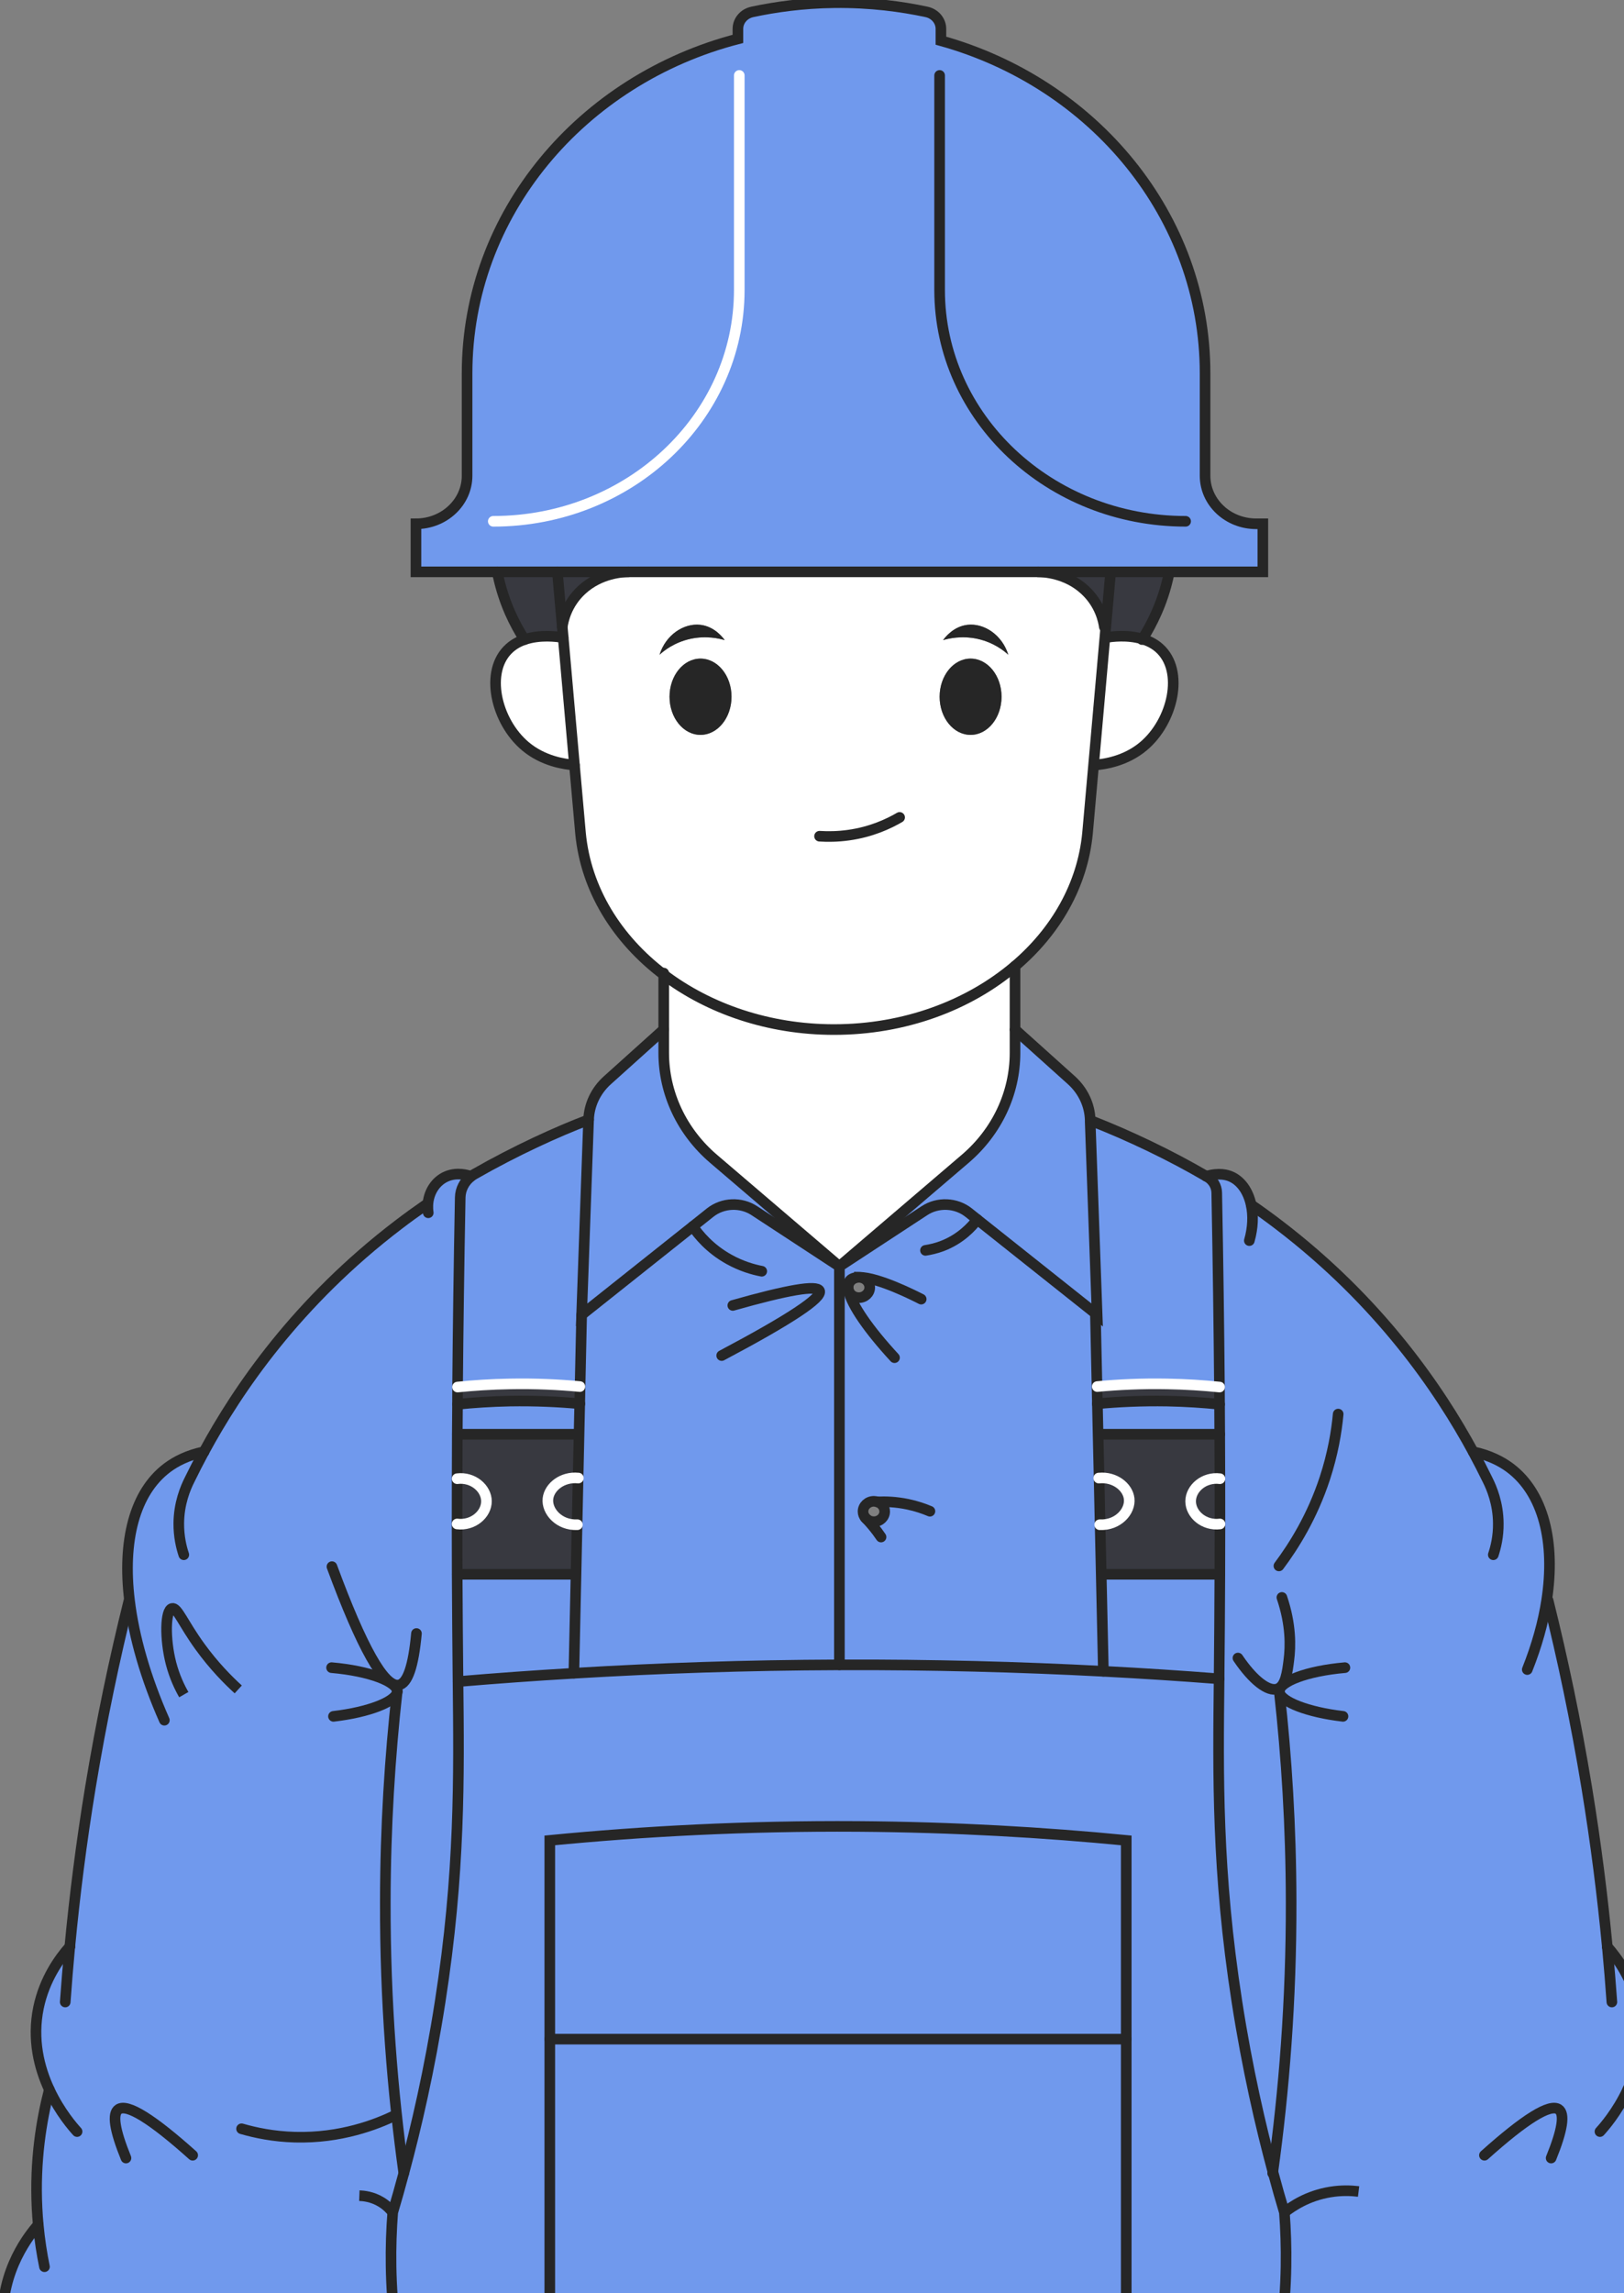 <svg width="153" height="216" viewBox="0 0 153 216" fill="none" xmlns="http://www.w3.org/2000/svg">
<rect x="0" y="0" width="153" height="216" fill="#808080" stroke="none"/>
<g clip-path="url(#clip0_5286_19002)">
<path d="M37.409 159.418C37.414 159.379 37.42 159.344 37.42 159.304C37.414 159.344 37.409 159.379 37.409 159.418ZM3.604 209.544C3.556 209.041 3.519 208.524 3.492 207.991C3.27 203.543 3.895 199.732 4.646 196.821C3.694 194.781 3.005 192.099 3.63 189.094C4.197 186.382 5.615 184.441 6.573 183.362H6.579C7.029 178.6 7.659 173.589 8.516 168.36C9.554 162.075 10.798 156.194 12.153 150.751H12.2C11.518 145.113 12.672 140.57 15.742 138.257C16.578 137.63 17.69 137.062 19.215 136.739H19.22C22.386 130.888 27.997 122.623 37.557 115.343C38.41 114.692 39.267 114.075 40.114 113.488L40.31 113.497C40.368 112.278 41.056 111.229 42.078 110.801C43.078 110.378 44.068 110.686 44.354 110.791L44.375 110.811C43.751 111.293 43.375 112.015 43.359 112.791C43.237 119.225 43.158 125.18 43.11 130.644C43.11 131.191 43.105 131.729 43.105 132.266C43.094 133.226 43.089 134.167 43.084 135.092C43.078 136.525 43.073 137.923 43.068 139.277C43.068 140.745 43.063 142.163 43.063 143.541C43.068 145.188 43.068 146.77 43.073 148.283C43.089 151.666 43.115 154.731 43.142 157.468C43.147 157.771 43.147 158.08 43.153 158.383C43.248 167.335 43.364 176.386 41.464 188.566C40.474 194.94 39.203 200.408 38.044 204.693C37.684 206.046 37.33 207.28 37.001 208.384C36.758 211.494 36.737 215.231 37.277 219.406C37.716 222.804 38.447 225.879 39.288 228.591C33.899 233.248 27.33 233.149 24.852 230.432C22.74 228.113 23.905 224.212 24.101 223.585C17.007 220.112 10.522 219.699 6.981 222.426C6.007 223.177 4.747 224.561 4.075 227.233C2.518 225.6 0.464 222.725 0.279 218.749C0.046 213.778 2.878 210.365 3.604 209.544Z" fill="#7099ED"/>
<path d="M54.368 143.611C54.4 142.148 54.432 140.68 54.463 139.217C54.495 137.844 54.522 136.466 54.553 135.092C54.575 134.132 54.596 133.177 54.617 132.216C54.627 131.679 54.638 131.137 54.649 130.599C54.702 128.345 54.749 126.096 54.797 123.842L65.268 115.518L66.903 114.214C68.089 113.274 69.799 113.199 71.07 114.035L79.079 119.279V156.811C70.339 156.841 61.986 157.125 54.066 157.602C54.135 154.493 54.199 151.393 54.268 148.288C54.299 146.731 54.336 145.168 54.368 143.611Z" fill="#7099ED"/>
<path d="M67.221 109.143L79.079 119.279L71.07 114.034C69.799 113.198 68.089 113.273 66.903 114.214L65.268 115.517L54.797 123.842L55.453 105.466C55.501 104.058 56.136 102.725 57.221 101.749L62.531 96.973V99.172C62.531 102.968 64.236 106.591 67.221 109.143Z" fill="#7099ED"/>
<path d="M82.666 141.461C82.56 141.426 82.449 141.406 82.332 141.406C81.766 141.406 81.311 141.839 81.311 142.367C81.311 142.586 81.39 142.795 81.528 142.959C81.559 142.994 81.597 143.029 81.628 143.063C81.808 143.228 82.057 143.327 82.332 143.327C82.894 143.327 83.349 142.899 83.349 142.367C83.349 141.949 83.063 141.591 82.666 141.461ZM79.082 156.811V119.279L87.091 114.035C88.362 113.199 90.072 113.274 91.257 114.214L92.073 114.866L103.274 123.768L103.205 123.842C103.253 126.096 103.306 128.345 103.353 130.599C103.369 131.137 103.38 131.679 103.391 132.216C103.412 133.177 103.433 134.132 103.454 135.092C103.486 136.466 103.518 137.844 103.549 139.217C103.581 140.68 103.613 142.148 103.645 143.611C103.682 145.168 103.713 146.731 103.751 148.288C103.814 151.333 103.883 154.373 103.952 157.418C96.075 157.005 87.774 156.781 79.082 156.811ZM79.95 121.568C80.082 121.951 80.469 122.225 80.919 122.225C81.485 122.225 81.941 121.797 81.941 121.27C81.941 120.742 81.512 120.334 80.972 120.309H80.919C80.877 120.309 80.84 120.309 80.797 120.309C80.49 120.334 80.247 120.419 80.088 120.588C79.956 120.737 79.892 120.941 79.903 121.2C79.897 121.22 79.897 121.245 79.897 121.265C79.897 121.364 79.913 121.459 79.945 121.548C79.945 121.548 79.945 121.558 79.95 121.563V121.568Z" fill="#7099ED"/>
<path d="M87.091 114.034L79.082 119.279L90.94 109.143C93.925 106.591 95.63 102.968 95.63 99.172V96.973L100.945 101.749C102.025 102.725 102.66 104.058 102.708 105.466V105.65L103.364 123.842L103.274 123.767L92.073 114.865L91.257 114.214C90.072 113.273 88.362 113.198 87.091 114.034Z" fill="#7099ED"/>
<path d="M120.534 159.418C120.534 159.378 120.529 159.344 120.524 159.304C120.524 159.344 120.529 159.378 120.534 159.418ZM114.886 130.644C114.838 125.056 114.759 118.951 114.632 112.343C114.621 111.731 114.282 111.159 113.732 110.835L113.652 110.79C114.849 110.427 115.616 110.671 115.923 110.8C116.881 111.188 117.596 112.179 117.871 113.492H117.887C118.74 114.074 119.592 114.691 120.444 115.343C130.004 122.623 135.616 130.887 138.787 136.739C140.343 137.072 141.46 137.659 142.259 138.256C145.404 140.61 146.558 145.242 145.711 150.731L145.848 150.75C147.204 156.194 148.453 162.075 149.485 168.36C150.343 173.589 150.973 178.6 151.423 183.356C152.381 184.441 153.799 186.382 154.366 189.093C154.991 192.099 154.302 194.781 153.35 196.821C154.107 199.731 154.726 203.543 154.504 207.991C154.477 208.524 154.44 209.041 154.392 209.544C155.118 210.365 157.95 213.778 157.717 218.749C157.532 222.724 155.478 225.6 153.927 227.232C153.254 224.56 151.989 223.177 151.015 222.426C147.474 219.699 140.989 220.112 133.895 223.585C134.096 224.212 135.256 228.113 133.144 230.432C130.666 233.148 124.097 233.248 118.708 228.596C119.549 225.879 120.28 222.804 120.719 219.405C121.259 215.231 121.238 211.494 121 208.384C120.656 207.24 120.291 205.961 119.915 204.553C118.766 200.289 117.511 194.87 116.532 188.566C114.616 176.266 114.753 167.16 114.849 158.124C114.849 157.906 114.854 157.687 114.854 157.468C114.88 154.731 114.907 151.666 114.918 148.282C114.923 146.765 114.928 145.183 114.928 143.541C114.928 142.167 114.928 140.744 114.923 139.276C114.923 137.923 114.918 136.525 114.907 135.092C114.902 134.166 114.896 133.221 114.891 132.266C114.886 131.728 114.88 131.191 114.88 130.644H114.886Z" fill="#7099ED"/>
<path d="M43.066 143.541C44.559 143.73 45.83 142.63 45.83 141.406C45.83 140.182 44.559 139.087 43.072 139.276C43.072 137.923 43.082 136.525 43.088 135.092H54.559C54.527 136.465 54.501 137.843 54.469 139.217C52.992 139.067 51.753 140.048 51.626 141.152C51.489 142.371 52.712 143.685 54.374 143.61C54.342 145.168 54.305 146.73 54.273 148.287H43.077C43.077 146.77 43.077 145.188 43.066 143.541Z" fill="#383940"/>
<path d="M54.651 130.599C54.64 131.136 54.63 131.679 54.619 132.216C52.65 132.032 50.443 131.927 48.044 131.967C46.282 132.002 44.63 132.112 43.105 132.266C43.105 131.728 43.111 131.191 43.111 130.644C44.635 130.489 46.282 130.38 48.044 130.35C50.448 130.305 52.655 130.41 54.63 130.599H54.651Z" fill="#383940"/>
<path d="M54.467 139.216C54.435 140.679 54.403 142.147 54.371 143.61C52.709 143.684 51.486 142.371 51.624 141.152C51.751 140.047 52.99 139.067 54.467 139.216Z" fill="#383940"/>
<path d="M43.073 139.277C44.561 139.088 45.831 140.188 45.831 141.407C45.831 142.626 44.561 143.73 43.068 143.541H43.062C43.062 142.163 43.068 140.745 43.068 139.277H43.073Z" fill="#383940"/>
<path d="M114.93 139.277C114.935 140.745 114.935 142.168 114.935 143.541C113.442 143.731 112.172 142.631 112.172 141.407C112.172 140.183 113.442 139.088 114.93 139.277Z" fill="#383940"/>
<path d="M106.379 141.153C106.522 142.367 105.299 143.681 103.642 143.611C103.61 142.148 103.579 140.68 103.547 139.217C105.019 139.073 106.252 140.053 106.379 141.153Z" fill="#383940"/>
<path d="M114.886 130.644C114.886 131.191 114.892 131.728 114.897 132.266C113.372 132.112 111.721 132.002 109.958 131.967C107.56 131.927 105.358 132.032 103.389 132.216C103.378 131.679 103.367 131.136 103.352 130.599H103.373C105.347 130.41 107.555 130.305 109.958 130.35C111.716 130.38 113.367 130.489 114.886 130.644Z" fill="#383940"/>
<path d="M114.935 143.541C114.935 145.183 114.93 146.765 114.925 148.282H103.75C103.713 146.73 103.681 145.168 103.644 143.61C105.301 143.68 106.523 142.366 106.381 141.152C106.253 140.053 105.02 139.072 103.548 139.217C103.517 137.843 103.485 136.465 103.453 135.092H114.914C114.925 136.525 114.93 137.923 114.93 139.276C113.442 139.087 112.172 140.187 112.172 141.406C112.172 142.625 113.442 143.73 114.935 143.541Z" fill="#383940"/>
<path d="M114.915 135.092H103.454C103.433 134.132 103.412 133.176 103.391 132.216C105.36 132.032 107.562 131.928 109.96 131.967C111.723 132.002 113.374 132.112 114.899 132.266C114.899 133.221 114.91 134.167 114.915 135.092Z" fill="#7099ED"/>
<path d="M54.27 148.288C54.202 151.393 54.138 154.493 54.069 157.598C50.332 157.822 46.695 158.085 43.154 158.384C43.148 158.08 43.148 157.772 43.143 157.468C43.117 154.732 43.09 151.667 43.074 148.283H54.27V148.288Z" fill="#7099ED"/>
<path d="M54.617 132.216C54.596 133.176 54.575 134.132 54.553 135.092H43.082C43.087 134.167 43.093 133.226 43.103 132.266C44.628 132.112 46.279 132.002 48.042 131.967C50.44 131.928 52.648 132.032 54.617 132.216Z" fill="#7099ED"/>
<path d="M55.454 105.467L54.798 123.842C54.75 126.096 54.703 128.345 54.65 130.599H54.628C52.654 130.41 50.446 130.306 48.043 130.35C46.28 130.38 44.634 130.49 43.109 130.644C43.157 125.181 43.236 119.225 43.358 112.791C43.374 112.015 43.75 111.293 44.375 110.811C44.48 110.726 44.592 110.651 44.713 110.582C48.551 108.388 52.469 106.596 55.454 105.467Z" fill="#7099ED"/>
<path d="M52.972 59.043L53.062 60.053C52.475 59.959 50.871 59.745 49.415 60.242C48.949 59.521 48.468 58.66 48.033 57.67C47.414 56.252 47.059 54.943 46.848 53.863H52.512L52.972 59.043Z" fill="#383940"/>
<path d="M52.512 53.863H59.203C58.732 53.863 56.567 53.943 54.804 55.57C53.343 56.918 53.046 58.526 52.972 59.043L52.512 53.863Z" fill="#383940"/>
<path d="M104.639 53.863L104.178 59.053L104.041 59.043C103.967 58.526 103.665 56.918 102.204 55.57C100.446 53.943 98.281 53.868 97.805 53.863H104.639Z" fill="#383940"/>
<path d="M107.635 60.187C106.222 59.76 104.724 59.959 104.163 60.053H104.094L104.178 59.053L104.639 53.863H110.166C109.954 54.943 109.599 56.252 108.975 57.67C108.551 58.635 108.085 59.476 107.635 60.187Z" fill="#383940"/>
<path d="M118.974 49.335V53.863H39.188V49.335C41.845 49.335 44.005 47.31 44.005 44.807V35.164C44.005 20.128 54.809 7.474 69.52 3.663V2.723C69.52 1.951 70.081 1.29 70.881 1.12C72.998 0.668 75.613 0.289 78.609 0.255C82.024 0.215 84.967 0.623 87.286 1.12C88.085 1.29 88.646 1.956 88.646 2.723V3.832C103.029 7.833 113.532 20.342 113.532 35.164V44.807C113.532 47.31 115.686 49.335 118.349 49.335H118.974Z" fill="#7099ED"/>
<path d="M106.105 233.149L106.115 233.174C99.059 235.209 90.224 236.886 80.001 236.99C68.874 237.105 59.303 235.313 51.797 233.149V192.064H106.105V233.149Z" fill="#7099ED"/>
<path d="M106.105 173.345V192.064H51.797V173.345C60.537 172.494 70.272 171.962 80.838 172.031C89.938 172.096 98.397 172.594 106.105 173.345Z" fill="#7099ED"/>
<path d="M39.292 228.591H39.287C38.445 225.879 37.715 222.804 37.275 219.406C36.735 215.231 36.757 211.494 37 208.385C37.328 207.28 37.683 206.046 38.043 204.693C39.202 200.409 40.473 194.94 41.463 188.566C43.363 176.386 43.246 167.335 43.151 158.384C46.693 158.085 50.33 157.821 54.067 157.602C61.986 157.125 70.34 156.841 79.079 156.811C87.772 156.781 96.072 157.005 103.949 157.418C107.681 157.612 111.318 157.851 114.854 158.125C114.759 167.161 114.621 176.266 116.537 188.566C117.517 194.871 118.771 200.289 119.92 204.553C120.296 205.961 120.661 207.24 121.005 208.385C121.243 211.494 121.265 215.231 120.725 219.406C120.285 222.804 119.555 225.879 118.713 228.591H118.708C115.6 229.979 111.35 231.671 106.114 233.174L106.104 233.149V173.346C98.396 172.594 89.937 172.097 80.837 172.032C70.271 171.962 60.536 172.495 51.796 173.346V233.149C46.566 231.641 42.336 229.949 39.292 228.591Z" fill="#7099ED"/>
<path d="M114.914 148.283H114.925C114.914 151.667 114.888 154.732 114.861 157.468C114.861 157.687 114.856 157.906 114.856 158.125C111.32 157.852 107.683 157.613 103.951 157.419C103.882 154.373 103.814 151.333 103.75 148.288H114.914V148.283Z" fill="#7099ED"/>
<path d="M103.203 123.842L103.272 123.767L103.362 123.842L102.711 105.651L103.002 105.641C104.67 106.297 106.422 107.059 108.238 107.929C110.196 108.87 111.996 109.83 113.648 110.791H113.653L113.732 110.835C114.283 111.159 114.622 111.731 114.632 112.343C114.759 118.951 114.839 125.056 114.886 130.644C113.367 130.489 111.715 130.38 109.958 130.35C107.555 130.305 105.347 130.41 103.373 130.599H103.351C103.304 128.345 103.251 126.096 103.203 123.842Z" fill="#7099ED"/>
<path d="M107.633 60.188C108.199 60.357 108.75 60.631 109.221 61.049C111.614 63.188 110.507 67.955 107.718 70.294C106.039 71.702 104.044 71.986 103.096 72.06H103.027L104.091 60.049H104.16C104.721 59.959 106.219 59.76 107.633 60.188Z" fill="white"/>
<path d="M53.062 60.053L54.121 72.06C53.179 71.985 51.178 71.702 49.5 70.293C46.715 67.955 45.604 63.188 48.002 61.048C48.425 60.67 48.907 60.412 49.415 60.242C50.871 59.745 52.475 59.959 53.062 60.053Z" fill="white"/>
<path d="M95.627 96.973V99.172C95.627 102.969 93.923 106.591 90.937 109.144L79.079 119.279L67.221 109.144C64.236 106.591 62.531 102.969 62.531 99.172V91.803C66.787 95.022 72.425 96.973 78.571 96.973H78.576C85.215 96.973 91.265 94.699 95.627 90.992V96.973Z" fill="white"/>
<path d="M95.629 90.992C91.267 94.699 85.216 96.973 78.578 96.973H78.573C72.427 96.973 66.789 95.022 62.533 91.803C58.134 88.474 55.201 83.792 54.693 78.493L54.121 72.059L53.063 60.053L52.973 59.043C53.047 58.526 53.343 56.918 54.804 55.57C56.567 53.943 58.732 53.868 59.203 53.863H97.805C98.281 53.863 100.446 53.943 102.204 55.57C103.665 56.918 103.967 58.526 104.041 59.043L104.178 59.053L104.094 60.048L103.03 72.055L102.458 78.493C101.987 83.379 99.462 87.743 95.629 90.992ZM92.088 60.172C93.623 60.511 94.602 61.307 94.994 61.67C94.417 59.804 92.718 58.675 91.156 58.849C89.811 58.998 89.012 60.068 88.848 60.292C89.377 60.138 90.595 59.849 92.088 60.172ZM94.359 65.626C94.359 63.641 93.051 62.033 91.442 62.033C89.832 62.033 88.525 63.641 88.525 65.626C88.525 67.611 89.827 69.218 91.442 69.218C93.056 69.218 94.359 67.606 94.359 65.626ZM68.917 65.626C68.917 63.641 67.61 62.033 65.995 62.033C64.38 62.033 63.078 63.641 63.078 65.626C63.078 67.611 64.386 69.218 65.995 69.218C67.604 69.218 68.917 67.606 68.917 65.626ZM68.277 60.292C68.118 60.068 67.319 58.998 65.974 58.849C64.412 58.675 62.713 59.804 62.136 61.67C62.528 61.307 63.507 60.511 65.042 60.172C66.535 59.849 67.753 60.138 68.277 60.292Z" fill="white"/>
<path d="M91.44 69.218C93.051 69.218 94.357 67.61 94.357 65.626C94.357 63.642 93.051 62.033 91.44 62.033C89.829 62.033 88.523 63.642 88.523 65.626C88.523 67.61 89.829 69.218 91.44 69.218Z" fill="#262626"/>
<path d="M91.156 58.85C92.717 58.675 94.417 59.805 94.994 61.671C94.602 61.308 93.623 60.511 92.087 60.173C90.595 59.85 89.377 60.138 88.848 60.293C89.012 60.069 89.811 58.999 91.156 58.85Z" fill="#262626"/>
<path d="M65.995 62.033C67.609 62.033 68.917 63.64 68.917 65.626C68.917 67.611 67.609 69.218 65.995 69.218C64.38 69.218 63.078 67.606 63.078 65.626C63.078 63.645 64.386 62.033 65.995 62.033Z" fill="#262626"/>
<path d="M68.277 60.293C67.753 60.138 66.536 59.85 65.043 60.173C63.508 60.511 62.528 61.308 62.137 61.671C62.714 59.805 64.413 58.675 65.975 58.85C67.319 58.999 68.119 60.069 68.277 60.293Z" fill="#262626"/>
<path d="M104.638 53.863L104.178 59.053L104.093 60.048L103.029 72.055L102.457 78.493C101.986 83.379 99.461 87.743 95.629 90.992C91.267 94.699 85.216 96.973 78.578 96.973H78.572C72.427 96.973 66.789 95.022 62.533 91.803C58.134 88.474 55.201 83.792 54.693 78.493L54.121 72.059L53.062 60.053L52.972 59.043L52.512 53.863" stroke="#262626" stroke-miterlimit="10" stroke-linecap="round"/>
<path d="M110.165 53.863H118.974V49.335H118.349C115.686 49.335 113.532 47.31 113.532 44.807V35.164C113.532 20.342 103.029 7.833 88.646 3.832V2.723C88.646 1.956 88.085 1.29 87.286 1.12C84.967 0.623 82.024 0.215 78.609 0.255C75.613 0.289 72.998 0.668 70.881 1.12C70.081 1.29 69.52 1.951 69.52 2.723V3.663C54.809 7.474 44.005 20.128 44.005 35.164V44.807C44.005 47.31 41.845 49.335 39.188 49.335V53.863H110.165Z" stroke="#262626" stroke-miterlimit="10" stroke-linecap="round"/>
<path d="M88.523 7.105V27.317C88.523 39.348 98.899 49.101 111.699 49.101" stroke="#262626" stroke-miterlimit="10" stroke-linecap="round"/>
<path d="M69.648 7.105V27.317C69.648 39.348 59.273 49.101 46.473 49.101" stroke="white" stroke-miterlimit="10" stroke-linecap="round"/>
<path d="M53.062 60.053C52.475 59.959 50.871 59.745 49.415 60.242C48.907 60.412 48.425 60.67 48.002 61.048C45.604 63.188 46.715 67.955 49.5 70.293C51.178 71.702 53.179 71.985 54.121 72.06" stroke="#262626" stroke-miterlimit="10" stroke-linecap="round"/>
<path d="M104.162 60.053C104.723 59.959 106.221 59.76 107.634 60.188C108.201 60.357 108.751 60.63 109.222 61.048C111.615 63.188 110.509 67.955 107.719 70.293C106.041 71.701 104.045 71.985 103.098 72.06" stroke="#262626" stroke-miterlimit="10" stroke-linecap="round"/>
<path d="M77.211 78.762C77.978 78.811 78.905 78.806 79.937 78.662C82.092 78.364 83.733 77.587 84.754 76.99" stroke="#262626" stroke-miterlimit="10" stroke-linecap="round"/>
<path d="M46.848 53.863C47.059 54.943 47.414 56.252 48.033 57.67C48.468 58.66 48.949 59.521 49.415 60.242" stroke="#262626" stroke-miterlimit="10" stroke-linecap="round"/>
<path d="M52.973 59.043C53.047 58.526 53.343 56.918 54.804 55.57C56.567 53.943 58.732 53.868 59.203 53.863" stroke="#262626" stroke-miterlimit="10" stroke-linecap="round"/>
<path d="M110.165 53.863C109.953 54.943 109.599 56.252 108.974 57.67C108.551 58.635 108.085 59.476 107.635 60.187C107.619 60.207 107.608 60.222 107.598 60.242" stroke="#262626" stroke-miterlimit="10" stroke-linecap="round"/>
<path d="M104.041 59.043C103.967 58.526 103.665 56.918 102.204 55.57C100.446 53.943 98.281 53.868 97.805 53.863" stroke="#262626" stroke-miterlimit="10" stroke-linecap="round"/>
<path d="M62.531 91.654V99.172C62.531 102.969 64.236 106.591 67.221 109.144L79.079 119.279L90.937 109.144C93.923 106.591 95.627 102.969 95.627 99.172V90.992" stroke="#262626" stroke-miterlimit="10" stroke-linecap="round"/>
<path d="M62.531 96.973L57.221 101.749C56.136 102.725 55.501 104.058 55.453 105.466L54.797 123.842L65.268 115.517L66.903 114.214C68.089 113.273 69.799 113.198 71.07 114.034L79.079 119.279" stroke="#262626" stroke-miterlimit="10" stroke-linecap="round"/>
<path d="M95.63 96.973L100.945 101.749C102.025 102.725 102.66 104.058 102.708 105.466V105.65L103.364 123.842L103.274 123.767L92.073 114.865L91.257 114.214C90.072 113.273 88.362 113.198 87.091 114.034L79.082 119.279V156.811" stroke="#262626" stroke-miterlimit="10" stroke-linecap="round"/>
<path d="M54.797 123.842C54.749 126.096 54.702 128.345 54.649 130.599C54.638 131.136 54.627 131.679 54.617 132.216C54.596 133.176 54.575 134.132 54.553 135.092C54.522 136.465 54.495 137.843 54.463 139.217C54.432 140.68 54.4 142.147 54.368 143.61C54.336 145.168 54.299 146.73 54.268 148.288C54.199 151.392 54.135 154.492 54.066 157.597" stroke="#262626" stroke-miterlimit="10" stroke-linecap="round"/>
<path d="M19.216 136.738C18.707 137.679 18.263 138.554 17.871 139.356C17.458 140.167 16.86 141.61 16.844 143.475C16.834 144.709 17.077 145.729 17.315 146.441" stroke="#262626" stroke-miterlimit="10" stroke-linecap="round"/>
<path d="M40.113 113.486C39.266 114.073 38.408 114.69 37.556 115.342C27.996 122.622 22.384 130.886 19.219 136.738" stroke="#262626" stroke-miterlimit="10" stroke-linecap="round"/>
<path d="M55.454 105.467C52.468 106.596 48.551 108.388 44.713 110.582C44.591 110.651 44.48 110.726 44.374 110.811C43.749 111.293 43.374 112.015 43.358 112.791C43.236 119.225 43.157 125.181 43.109 130.644C43.109 131.191 43.104 131.729 43.104 132.266C43.093 133.226 43.088 134.167 43.082 135.092C43.077 136.525 43.072 137.923 43.067 139.277C43.067 140.745 43.061 142.163 43.061 143.541C43.067 145.188 43.067 146.77 43.072 148.283C43.088 151.666 43.114 154.731 43.141 157.468C43.146 157.772 43.146 158.08 43.151 158.384C43.246 167.335 43.363 176.386 41.463 188.566C40.473 194.94 39.202 200.409 38.043 204.693C37.683 206.046 37.328 207.28 37 208.385C36.757 211.494 36.735 215.231 37.275 219.406C37.715 222.804 38.445 225.879 39.287 228.591" stroke="#262626" stroke-miterlimit="10" stroke-linecap="round"/>
<path d="M19.221 136.738H19.216C17.691 137.062 16.579 137.629 15.743 138.256C12.673 140.57 11.519 145.112 12.202 150.745C12.62 154.188 13.721 158.034 15.484 162.025" stroke="#262626" stroke-miterlimit="10" stroke-linecap="round"/>
<path d="M6.573 183.361C6.409 185.133 6.266 186.864 6.145 188.566" stroke="#262626" stroke-miterlimit="10" stroke-linecap="round"/>
<path d="M12.152 150.75C10.797 156.193 9.553 162.075 8.516 168.359C7.658 173.589 7.028 178.599 6.578 183.356" stroke="#262626" stroke-miterlimit="10" stroke-linecap="round"/>
<path d="M6.579 183.355H6.573C5.615 184.44 4.197 186.381 3.63 189.092C3.006 192.098 3.694 194.78 4.647 196.82C5.647 198.969 6.933 200.407 7.262 200.77" stroke="#262626" stroke-miterlimit="10" stroke-linecap="round"/>
<path d="M11.869 203.264C10.789 200.612 10.556 199.084 11.17 198.671C11.99 198.124 14.32 199.567 18.152 203" stroke="#262626" stroke-miterlimit="10" stroke-linecap="round"/>
<path d="M4.645 196.82C3.893 199.731 3.269 203.543 3.491 207.991C3.517 208.523 3.554 209.041 3.602 209.543C3.734 210.966 3.941 212.29 4.19 213.499" stroke="#262626" stroke-miterlimit="10" stroke-linecap="round"/>
<path d="M3.604 209.543C2.878 210.364 0.046 213.777 0.279 218.748C0.464 222.724 2.518 225.6 4.075 227.232C4.842 228.048 5.493 228.55 5.726 228.724" stroke="#262626" stroke-miterlimit="10" stroke-linecap="round"/>
<path d="M37.421 159.298C37.411 158.408 34.864 157.388 31.238 157.074" stroke="#262626" stroke-miterlimit="10" stroke-linecap="round"/>
<path d="M31.418 161.661C34.785 161.268 37.209 160.283 37.41 159.417C37.416 159.377 37.421 159.343 37.421 159.303" stroke="#262626" stroke-miterlimit="10" stroke-linecap="round"/>
<path d="M22.758 200.507C24.081 200.89 25.786 201.244 27.787 201.298C32.112 201.413 35.473 200.094 37.257 199.229" stroke="#262626" stroke-miterlimit="10" stroke-linecap="round"/>
<path d="M44.353 110.791C44.067 110.686 43.077 110.378 42.077 110.801C41.055 111.229 40.367 112.278 40.309 113.497C40.298 113.736 40.309 113.98 40.346 114.229" stroke="#262626" stroke-miterlimit="10" stroke-linecap="round"/>
<path d="M67.992 127.678C74.44 124.26 77.51 122.225 77.209 121.578C76.949 121.021 74.228 121.484 69.04 122.956" stroke="#262626" stroke-miterlimit="10" stroke-linecap="round"/>
<path d="M79.949 121.568C80.235 122.922 81.844 125.245 84.274 127.878" stroke="#262626" stroke-miterlimit="10" stroke-linecap="round"/>
<path d="M80.794 120.314C80.487 120.339 80.244 120.424 80.085 120.593C79.953 120.742 79.889 120.946 79.9 121.205C79.9 121.31 79.91 121.429 79.942 121.553" stroke="#262626" stroke-miterlimit="10" stroke-linecap="round"/>
<path d="M86.787 122.364C86.215 122.07 82.753 120.309 80.969 120.309" stroke="#262626" stroke-miterlimit="10" stroke-linecap="round"/>
<path d="M43.09 135.092H54.461" stroke="#262626" stroke-miterlimit="10" stroke-linecap="round"/>
<path d="M43.09 148.283H54.122" stroke="#262626" stroke-miterlimit="10" stroke-linecap="round"/>
<path d="M54.488 139.216H54.467C52.99 139.067 51.751 140.047 51.624 141.152C51.486 142.371 52.709 143.684 54.371 143.61H54.398" stroke="white" stroke-miterlimit="10" stroke-linecap="round"/>
<path d="M43.072 139.277C44.559 139.088 45.83 140.188 45.83 141.407C45.83 142.626 44.559 143.73 43.066 143.541" stroke="white" stroke-miterlimit="10" stroke-linecap="round"/>
<path d="M43.105 132.266C44.63 132.112 46.282 132.002 48.044 131.967C50.443 131.928 52.65 132.032 54.619 132.216H54.63" stroke="#262626" stroke-miterlimit="10" stroke-linecap="round"/>
<path d="M43.105 130.644H43.111C44.635 130.489 46.282 130.38 48.044 130.35C50.448 130.305 52.655 130.41 54.63 130.599" stroke="white" stroke-miterlimit="10" stroke-linecap="round"/>
<path d="M103.203 123.842C103.251 126.096 103.304 128.345 103.351 130.599C103.367 131.136 103.378 131.679 103.388 132.216C103.41 133.176 103.431 134.132 103.452 135.092C103.484 136.465 103.515 137.843 103.547 139.217C103.579 140.68 103.611 142.147 103.642 143.61C103.68 145.168 103.711 146.73 103.748 148.288C103.812 151.333 103.881 154.373 103.95 157.418" stroke="#262626" stroke-miterlimit="10" stroke-linecap="round"/>
<path d="M117.887 113.486C118.739 114.073 119.591 114.69 120.444 115.342C130.004 122.622 135.615 130.886 138.786 136.738C139.294 137.678 139.739 138.554 140.131 139.355C140.544 140.166 141.142 141.609 141.158 143.475C141.174 144.709 140.925 145.729 140.687 146.441" stroke="#262626" stroke-miterlimit="10" stroke-linecap="round"/>
<path d="M113.652 110.791L113.732 110.836C114.282 111.159 114.621 111.731 114.632 112.343C114.759 118.951 114.838 125.056 114.886 130.644C114.886 131.191 114.891 131.729 114.896 132.266C114.896 133.222 114.907 134.167 114.912 135.092C114.923 136.525 114.928 137.924 114.928 139.277C114.933 140.745 114.933 142.168 114.933 143.541C114.933 145.183 114.928 146.766 114.923 148.283C114.912 151.667 114.886 154.732 114.859 157.468C114.859 157.687 114.854 157.906 114.854 158.125C114.759 167.161 114.621 176.267 116.537 188.567C117.517 194.871 118.771 200.289 119.92 204.554C120.296 205.962 120.661 207.24 121.005 208.385C121.243 211.495 121.265 215.231 120.725 219.406C120.285 222.805 119.555 225.88 118.713 228.591" stroke="#262626" stroke-miterlimit="10" stroke-linecap="round"/>
<path d="M103.004 105.641C104.671 106.297 106.424 107.059 108.239 107.929C110.198 108.87 111.998 109.83 113.649 110.791" stroke="#262626" stroke-miterlimit="10" stroke-linecap="round"/>
<path d="M138.789 136.738C140.345 137.072 141.462 137.659 142.262 138.256C145.406 140.609 146.56 145.242 145.713 150.73C145.396 152.81 144.781 155.009 143.887 157.253" stroke="#262626" stroke-miterlimit="10" stroke-linecap="round"/>
<path d="M151.43 183.361C151.594 185.133 151.737 186.864 151.858 188.566" stroke="#262626" stroke-miterlimit="10" stroke-linecap="round"/>
<path d="M145.852 150.75C147.207 156.193 148.456 162.075 149.488 168.359C150.346 173.589 150.976 178.599 151.426 183.356" stroke="#262626" stroke-miterlimit="10" stroke-linecap="round"/>
<path d="M151.423 183.355C152.381 184.44 153.799 186.381 154.366 189.092C154.99 192.098 154.302 194.78 153.349 196.82C152.349 198.969 151.063 200.407 150.734 200.77" stroke="#262626" stroke-miterlimit="10" stroke-linecap="round"/>
<path d="M146.135 203.264C147.215 200.612 147.448 199.084 146.834 198.671C146.013 198.124 143.684 199.567 139.852 203" stroke="#262626" stroke-miterlimit="10" stroke-linecap="round"/>
<path d="M153.355 196.82C154.112 199.731 154.732 203.543 154.509 207.991C154.483 208.523 154.446 209.041 154.398 209.543C154.266 210.966 154.06 212.29 153.811 213.499" stroke="#262626" stroke-miterlimit="10" stroke-linecap="round"/>
<path d="M154.4 209.543C155.125 210.364 157.957 213.777 157.725 218.748C157.539 222.724 155.485 225.6 153.934 227.232C153.161 228.048 152.516 228.55 152.277 228.724" stroke="#262626" stroke-miterlimit="10" stroke-linecap="round"/>
<path d="M113.648 110.79H113.654C114.85 110.427 115.618 110.671 115.925 110.8C116.883 111.188 117.598 112.179 117.873 113.492C118.085 114.467 118.053 115.627 117.703 116.851" stroke="#262626" stroke-miterlimit="10" stroke-linecap="round"/>
<path d="M114.914 135.092H103.543" stroke="#262626" stroke-miterlimit="10" stroke-linecap="round"/>
<path d="M114.915 148.283H103.883" stroke="#262626" stroke-miterlimit="10" stroke-linecap="round"/>
<path d="M103.516 139.217H103.547C105.019 139.073 106.252 140.053 106.379 141.153C106.522 142.367 105.3 143.681 103.643 143.611H103.606" stroke="white" stroke-miterlimit="10" stroke-linecap="round"/>
<path d="M114.93 139.277C113.442 139.088 112.172 140.188 112.172 141.407C112.172 142.626 113.442 143.73 114.935 143.541" stroke="white" stroke-miterlimit="10" stroke-linecap="round"/>
<path d="M114.899 132.266C113.375 132.112 111.723 132.002 109.96 131.967C107.562 131.928 105.36 132.032 103.391 132.216H103.375" stroke="#262626" stroke-miterlimit="10" stroke-linecap="round"/>
<path d="M114.899 130.644H114.889C113.369 130.489 111.718 130.38 109.96 130.35C107.557 130.305 105.35 130.41 103.375 130.599" stroke="white" stroke-miterlimit="10" stroke-linecap="round"/>
<path d="M43.152 158.384C46.694 158.085 50.331 157.821 54.068 157.602C61.987 157.125 70.341 156.841 79.08 156.811C87.773 156.781 96.073 157.005 103.95 157.418C107.682 157.612 111.319 157.851 114.855 158.125" stroke="#262626" stroke-miterlimit="10" stroke-linecap="round"/>
<path d="M80.969 120.309C81.509 120.333 81.938 120.751 81.938 121.269C81.938 121.786 81.483 122.224 80.916 122.224C80.466 122.224 80.08 121.951 79.948 121.567C79.942 121.562 79.942 121.558 79.942 121.553C79.91 121.463 79.894 121.368 79.894 121.269C79.894 121.249 79.894 121.224 79.9 121.204C79.932 120.741 80.313 120.368 80.794 120.314C80.837 120.314 80.874 120.314 80.916 120.314H80.969V120.309Z" stroke="#262626" stroke-miterlimit="10" stroke-linecap="round"/>
<path d="M81.526 142.959C81.388 142.794 81.309 142.585 81.309 142.367C81.309 141.839 81.764 141.406 82.33 141.406C82.447 141.406 82.558 141.426 82.664 141.461C83.061 141.59 83.347 141.949 83.347 142.367C83.347 142.899 82.891 143.327 82.33 143.327C82.055 143.327 81.806 143.227 81.626 143.063" stroke="#262626" stroke-miterlimit="10" stroke-linecap="round"/>
<path d="M87.61 142.341C87.054 142.107 86.35 141.858 85.514 141.684C84.391 141.45 83.407 141.425 82.666 141.46H82.644" stroke="#262626" stroke-miterlimit="10" stroke-linecap="round"/>
<path d="M83.004 144.77C82.893 144.611 82.777 144.447 82.655 144.278C82.316 143.825 81.972 143.422 81.628 143.063C81.596 143.029 81.559 142.994 81.527 142.959" stroke="#262626" stroke-miterlimit="10" stroke-linecap="round"/>
<path d="M51.797 233.148V173.345C60.537 172.494 70.272 171.962 80.838 172.031C89.938 172.096 98.397 172.594 106.105 173.345V233.148" stroke="#262626" stroke-miterlimit="10" stroke-linecap="round"/>
<path d="M51.797 192.064H106.105" stroke="#262626" stroke-miterlimit="10" stroke-linecap="round"/>
<path d="M127.995 206.414C127.302 206.329 126.381 206.29 125.322 206.464C123.194 206.812 121.717 207.817 121.008 208.384" stroke="#262626" stroke-miterlimit="10"/>
<path d="M33.855 206.807C34.247 206.822 35.068 206.896 35.899 207.399C36.444 207.727 36.794 208.115 37 208.384" stroke="#262626" stroke-miterlimit="10"/>
<path d="M22.445 159.124C21.503 158.263 20.163 156.924 18.835 155.088C17.215 152.849 16.712 151.387 16.214 151.496C15.563 151.64 15.521 154.372 16.109 156.661C16.442 157.94 16.929 158.945 17.316 159.616" stroke="#262626" stroke-miterlimit="10"/>
<path d="M71.765 119.737C70.966 119.583 69.864 119.274 68.689 118.622C66.863 117.612 65.799 116.289 65.269 115.518" stroke="#262626" stroke-miterlimit="10" stroke-linecap="round"/>
<path d="M87.191 117.771C87.647 117.701 88.171 117.582 88.727 117.378C90.495 116.716 91.559 115.537 92.072 114.865" stroke="#262626" stroke-miterlimit="10" stroke-linecap="round"/>
<path d="M126.073 133.191C125.914 134.898 125.56 136.963 124.818 139.227C123.633 142.839 121.902 145.606 120.488 147.492" stroke="#262626" stroke-miterlimit="10" stroke-linecap="round"/>
<path d="M37.418 159.299C37.413 159.344 37.408 159.378 37.408 159.418C36.741 165.419 36.312 172.012 36.301 179.117C36.28 188.551 36.995 197.134 38.043 204.692" stroke="#262626" stroke-miterlimit="10" stroke-linecap="round"/>
<path d="M39.235 153.86C38.949 156.955 38.393 158.577 37.557 158.711C36.197 158.935 34.1 155.218 31.273 147.561" stroke="#262626" stroke-miterlimit="10" stroke-linecap="round"/>
<path d="M120.523 159.298C120.534 158.408 123.08 157.388 126.706 157.074" stroke="#262626" stroke-miterlimit="10" stroke-linecap="round"/>
<path d="M126.526 161.661C123.154 161.268 120.735 160.283 120.534 159.417C120.529 159.377 120.523 159.343 120.523 159.303" stroke="#262626" stroke-miterlimit="10" stroke-linecap="round"/>
<path d="M120.523 159.299C120.528 159.344 120.534 159.378 120.534 159.418C121.201 165.419 121.629 172.012 121.64 179.117C121.661 188.491 120.957 197.03 119.92 204.553C119.909 204.598 119.904 204.648 119.898 204.692" stroke="#262626" stroke-miterlimit="10" stroke-linecap="round"/>
<path d="M116.629 156.168C118.011 158.223 119.466 159.377 120.35 159.074C121.113 158.81 121.282 157.512 121.425 156.362C121.589 155.098 121.647 153.043 120.769 150.461" stroke="#262626" stroke-miterlimit="10" stroke-linecap="round"/>
</g>
<defs>
<clipPath id="clip0_5286_19002">
<rect width="158" height="248" fill="white"/>
</clipPath>
</defs>
</svg>
